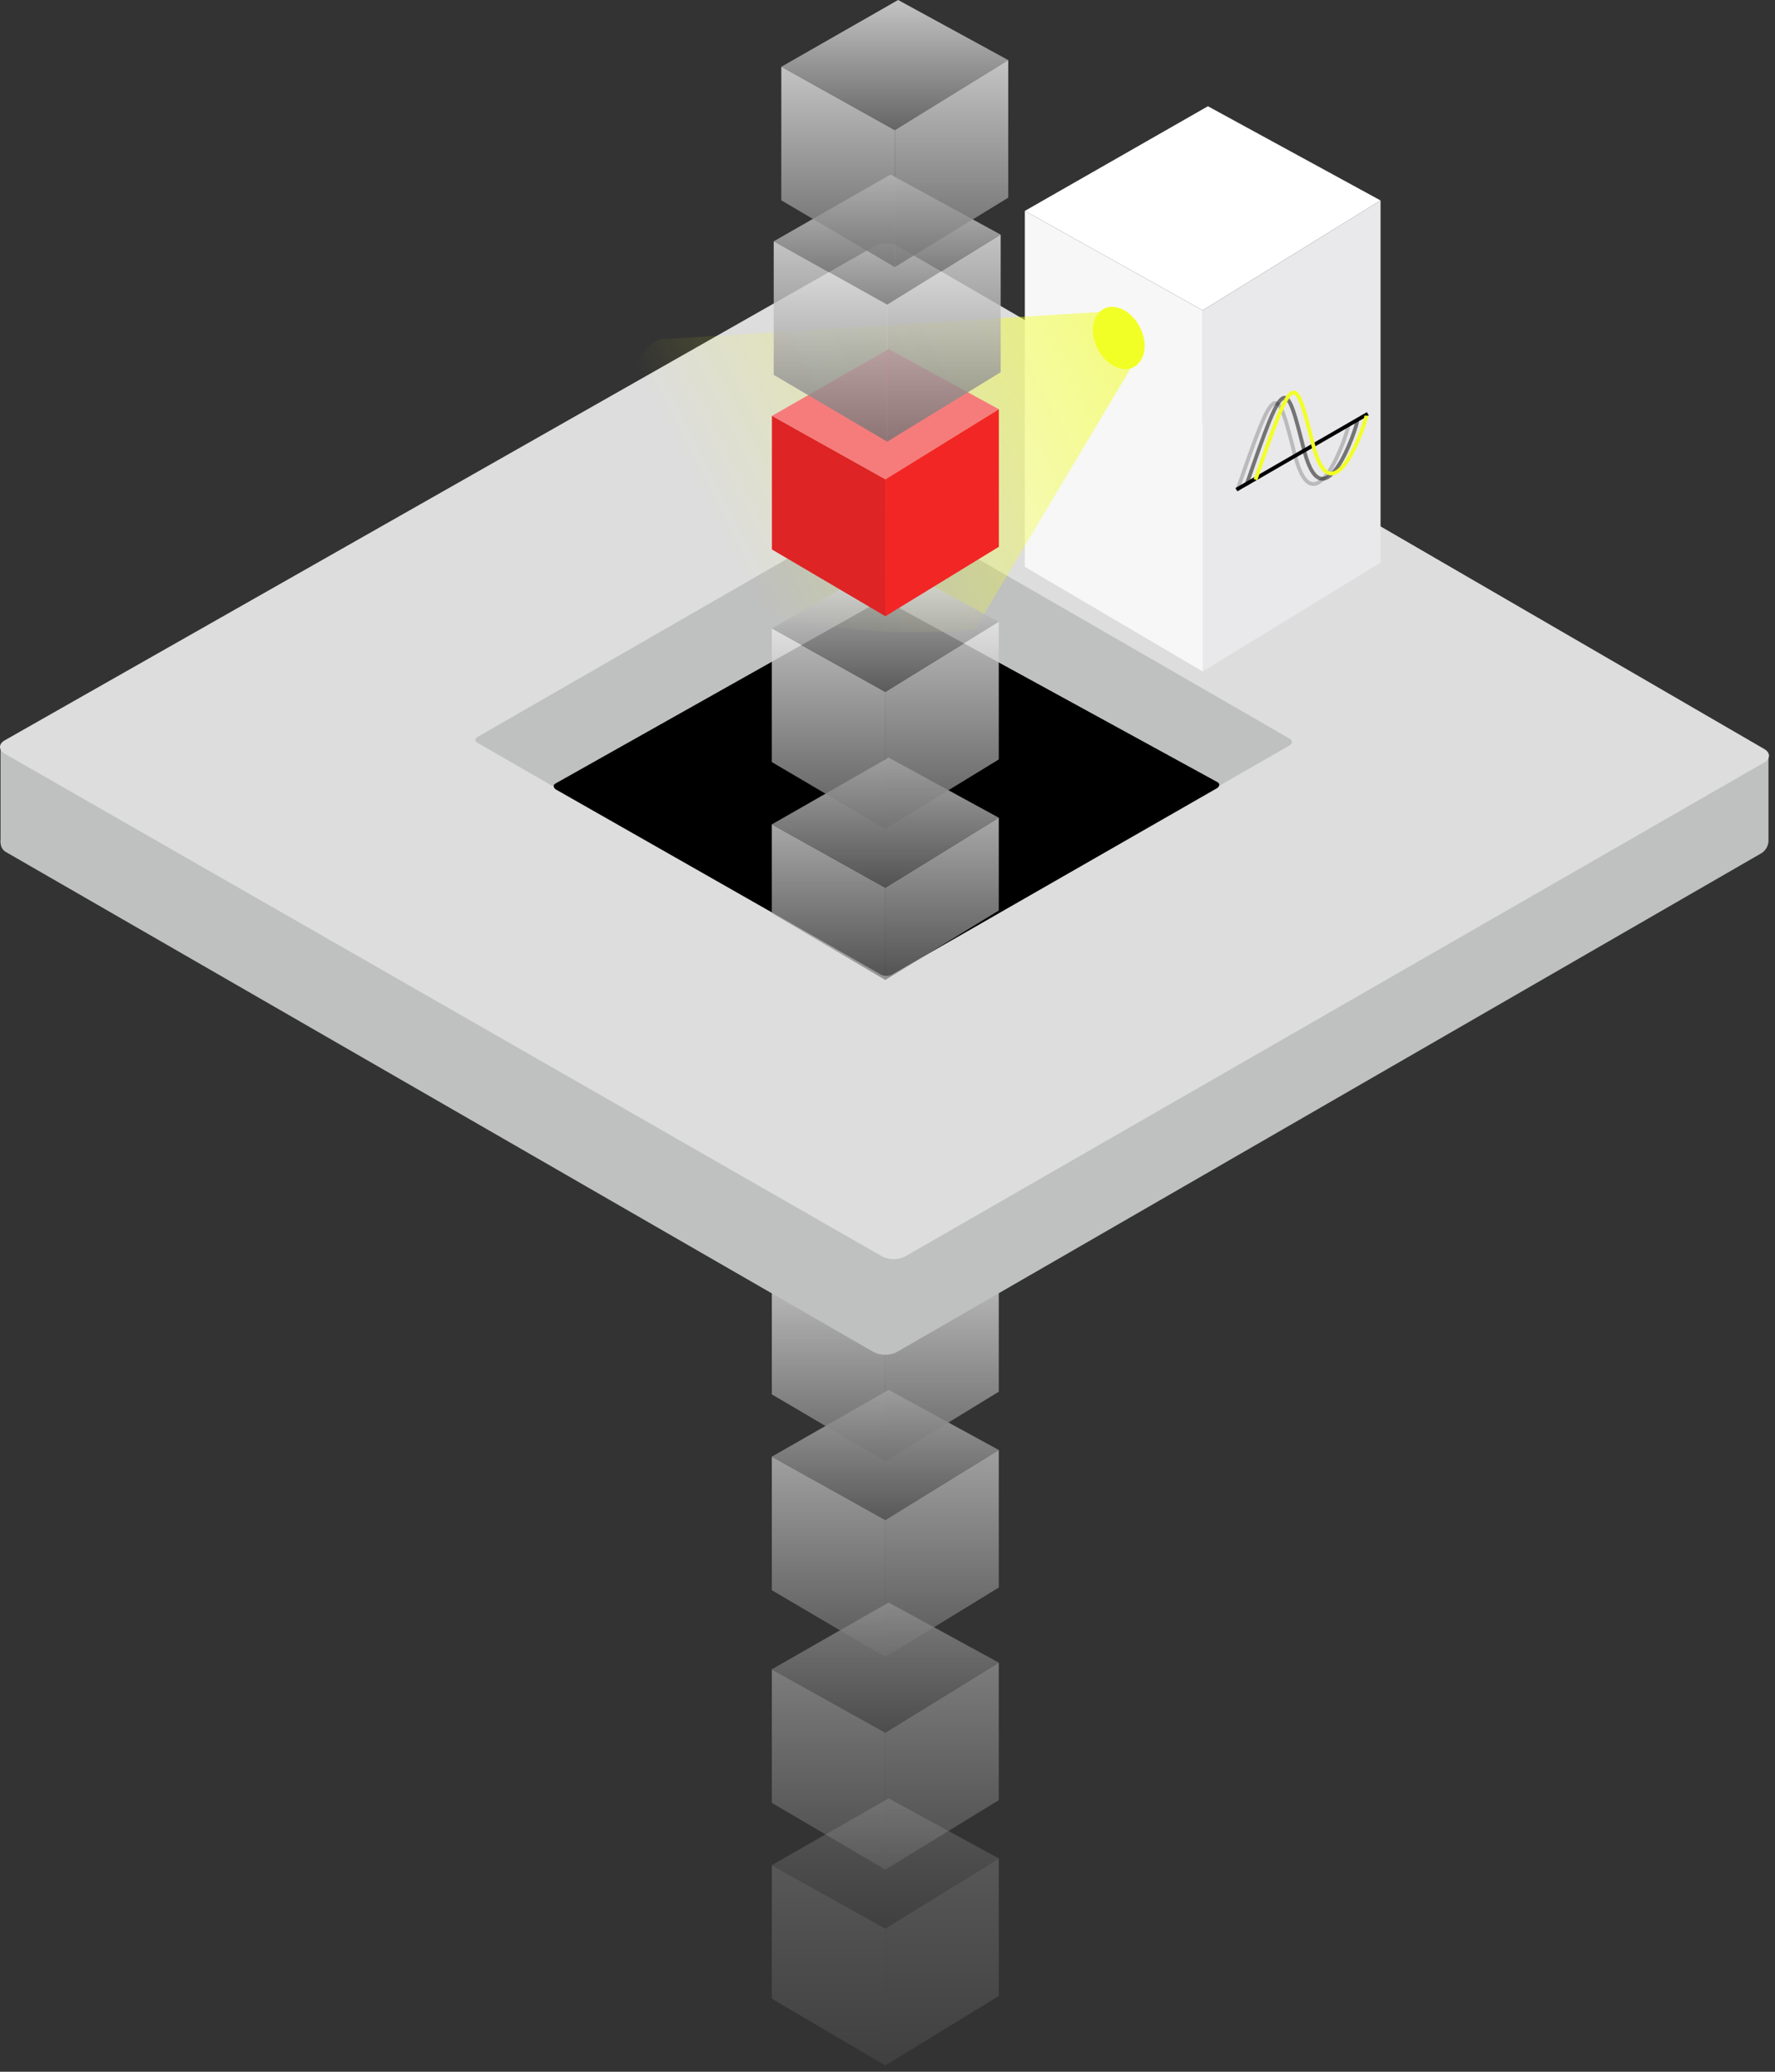 <svg width="234" height="273" viewBox="0 0 234 273" fill="none" xmlns="http://www.w3.org/2000/svg">
<rect x="0" y="0" width="234" height="273" fill="#333333" stroke="none"/>
<g opacity="0.2">
<path d="M101.751 245.772L117.151 236.973L131.67 244.892L116.711 254.132L101.751 245.772Z" fill="url(#paint0_linear_307_37)"/>
<path d="M101.751 245.772V263.372L116.711 272.171V254.132L101.751 245.772Z" fill="url(#paint1_linear_307_37)"/>
<path d="M116.711 254.132L131.67 244.892V263.02L116.711 272.171V254.132Z" fill="url(#paint2_linear_307_37)"/>
</g>
<g opacity="0.4">
<path d="M101.751 219.966L117.151 211.166L131.67 219.086L116.711 228.326L101.751 219.966Z" fill="url(#paint3_linear_307_37)"/>
<path d="M101.751 219.966V237.566L116.711 246.365V228.326L101.751 219.966Z" fill="url(#paint4_linear_307_37)"/>
<path d="M116.711 228.326L131.67 219.086V237.214L116.711 246.365V228.326Z" fill="url(#paint5_linear_307_37)"/>
</g>
<g opacity="0.6">
<path d="M101.751 191.948L117.151 183.148L131.67 191.068L116.711 200.307L101.751 191.948Z" fill="url(#paint6_linear_307_37)"/>
<path d="M101.751 191.948V209.547L116.711 218.347V200.307L101.751 191.948Z" fill="url(#paint7_linear_307_37)"/>
<path d="M116.711 200.307L131.67 191.068V209.195L116.711 218.347V200.307Z" fill="url(#paint8_linear_307_37)"/>
</g>
<g opacity="0.8">
<path d="M101.751 166.141L117.151 157.341L131.67 165.261L116.711 174.501L101.751 166.141Z" fill="url(#paint9_linear_307_37)"/>
<path d="M101.751 166.141V183.74L116.711 192.54V174.501L101.751 166.141Z" fill="url(#paint10_linear_307_37)"/>
<path d="M116.711 174.501L131.67 165.261V183.388L116.711 192.54V174.501Z" fill="url(#paint11_linear_307_37)"/>
</g>
<path fill-rule="evenodd" clip-rule="evenodd" d="M0.074 110.583L0.074 98.355C0.074 98.355 116.451 46.115 117.32 46.612L233.14 99.531V110.851C233.14 110.851 233.14 111.98 232.011 112.544L118.252 178.148C117.382 178.645 116.016 178.645 115.147 178.148L0.757 112.259C-0.112 111.763 0.074 110.583 0.074 110.583Z" fill="#BFC0C0"/>
<path fill-rule="evenodd" clip-rule="evenodd" d="M0.622 97.555L115.266 32.462C116.135 31.965 117.501 31.965 118.371 32.462L232.56 98.684C233.43 99.181 233.43 99.988 232.56 100.485L119.365 165.544C118.495 166.04 117.129 166.04 116.259 165.544L0.684 99.356C-0.185 98.859 -0.248 98.052 0.622 97.555Z" fill="#DDDDDD"/>
<path fill-rule="evenodd" clip-rule="evenodd" d="M62.967 97.106L115.596 66.827C115.988 66.591 116.616 66.591 117.086 66.827L170.029 97.343C170.421 97.578 170.421 97.972 170.029 98.208L117.478 128.409C117.086 128.645 116.459 128.645 115.988 128.409L62.967 97.893C62.575 97.657 62.575 97.343 62.967 97.106Z" fill="#BFC0C0"/>
<path fill-rule="evenodd" clip-rule="evenodd" d="M73.258 103.228L115.771 79.316C116.121 79.141 116.735 79.141 117.086 79.316L160.475 103.053C160.825 103.228 160.825 103.578 160.475 103.841L117.524 128.454C117.173 128.629 116.56 128.629 116.209 128.454L73.258 104.016C72.908 103.754 72.908 103.403 73.258 103.228Z" fill="black"/>
<path d="M135.104 27.793L159.241 14L182 26.414L158.552 40.896L135.104 27.793Z" fill="white"/>
<path d="M135.104 27.793V74.69L158.552 88.483V40.897L135.104 27.793Z" fill="#F7F7F7"/>
<path d="M158.552 40.897L182 26.414V74.138L158.552 88.483V40.897Z" fill="#E9E9EB"/>
<path fill-rule="evenodd" clip-rule="evenodd" d="M145.881 40.536C147.53 40.041 149.593 41.361 150.5 43.588C151.407 45.815 150.747 47.96 149.098 48.537C147.448 49.032 145.386 47.712 144.478 45.485C143.571 43.258 144.231 41.113 145.881 40.536Z" fill="#F2FF26"/>
<path fill-rule="evenodd" clip-rule="evenodd" d="M146.71 40.535C147.863 40.535 150.748 43.568 150.748 46.304C150.748 46.695 149.017 48.611 149.017 48.611L128.5 83C128.5 83 95.019 86.499 85.71 70.082C78.164 56.792 83.848 44.284 87.67 44.675L144.979 41.112C144.979 41.112 145.556 40.535 146.71 40.535Z" fill="url(#paint12_linear_307_37)"/>
<g opacity="0.9">
<path d="M101.751 108.63L117.151 99.83L131.67 107.75L116.711 116.989L101.751 108.63Z" fill="url(#paint13_linear_307_37)" fill-opacity="0.8"/>
<path d="M101.751 108.63V120.33L116.71 129.13V116.989L101.751 108.63Z" fill="url(#paint14_linear_307_37)" fill-opacity="0.8"/>
<path d="M116.711 116.989L131.67 107.75V119.979L116.711 129.13V116.989Z" fill="url(#paint15_linear_307_37)" fill-opacity="0.8"/>
</g>
<path d="M101.751 82.823L117.15 74.023L131.67 81.943L116.71 91.183L101.751 82.823Z" fill="url(#paint16_linear_307_37)" fill-opacity="0.8"/>
<path d="M101.751 82.823V100.422L116.71 109.222V91.183L101.751 82.823Z" fill="url(#paint17_linear_307_37)" fill-opacity="0.8"/>
<path d="M116.71 91.183L131.67 81.943V100.071L116.71 109.222V91.183Z" fill="url(#paint18_linear_307_37)" fill-opacity="0.8"/>
<path d="M101.763 54.804L117.163 46.005L131.682 53.925L116.723 63.164L101.763 54.804Z" fill="#F67C7C"/>
<path d="M101.763 54.805V72.404L116.723 81.204V63.164L101.763 54.805Z" fill="#DE2424"/>
<path d="M116.723 63.164L131.682 53.925V72.052L116.723 81.204V63.164Z" fill="#F32626"/>
<path d="M102 31.8L117.399 23L131.919 30.92L116.959 40.159L102 31.8Z" fill="url(#paint19_linear_307_37)" fill-opacity="0.8"/>
<path d="M102 31.8V49.399L116.959 58.199V40.159L102 31.8Z" fill="url(#paint20_linear_307_37)" fill-opacity="0.8"/>
<path d="M116.959 40.16L131.919 30.92V49.047L116.959 58.199V40.16Z" fill="url(#paint21_linear_307_37)" fill-opacity="0.8"/>
<path d="M103 8.8L118.399 0L132.919 7.92L117.959 17.159L103 8.8Z" fill="url(#paint22_linear_307_37)" fill-opacity="0.8"/>
<path d="M103 8.8V26.399L117.959 35.199V17.159L103 8.8Z" fill="url(#paint23_linear_307_37)" fill-opacity="0.8"/>
<path d="M117.959 17.16L132.919 7.92V26.047L117.959 35.199V17.16Z" fill="url(#paint24_linear_307_37)" fill-opacity="0.8"/>
<path d="M163.12 64.59C168.203 49.903 168.253 50.289 170.762 60.178C173.37 69.917 177.726 56.894 177.726 56.157" stroke="black" stroke-opacity="0.2" stroke-width="0.5"/>
<path d="M164.317 63.899C169.401 49.212 169.45 49.598 171.959 59.486C174.567 69.226 178.924 56.203 178.924 55.466" stroke="black" stroke-opacity="0.5" stroke-width="0.5"/>
<path d="M163 64.525C163.287 64.359 174.667 57.789 180.321 54.525" stroke="black" stroke-width="0.5"/>
<path d="M165.514 63.208C170.598 48.52 170.647 48.907 173.156 58.795C175.764 68.535 180.121 55.512 180.121 54.774" stroke="#F2FF26" stroke-width="0.5"/>
<defs>
<linearGradient id="paint0_linear_307_37" x1="116.711" y1="236.973" x2="116.711" y2="254.135" gradientUnits="userSpaceOnUse">
<stop stop-color="#E8E8E8"/>
<stop offset="1" stop-color="#727272"/>
</linearGradient>
<linearGradient id="paint1_linear_307_37" x1="109.231" y1="245.772" x2="109.231" y2="272.175" gradientUnits="userSpaceOnUse">
<stop stop-color="#E8E8E8"/>
<stop offset="1" stop-color="#727272"/>
</linearGradient>
<linearGradient id="paint2_linear_307_37" x1="124.191" y1="244.892" x2="124.191" y2="272.176" gradientUnits="userSpaceOnUse">
<stop stop-color="#E8E8E8"/>
<stop offset="1" stop-color="#727272"/>
</linearGradient>
<linearGradient id="paint3_linear_307_37" x1="116.711" y1="211.166" x2="116.711" y2="228.328" gradientUnits="userSpaceOnUse">
<stop stop-color="#E8E8E8"/>
<stop offset="1" stop-color="#727272"/>
</linearGradient>
<linearGradient id="paint4_linear_307_37" x1="109.231" y1="219.966" x2="109.231" y2="246.369" gradientUnits="userSpaceOnUse">
<stop stop-color="#E8E8E8"/>
<stop offset="1" stop-color="#727272"/>
</linearGradient>
<linearGradient id="paint5_linear_307_37" x1="124.191" y1="219.086" x2="124.191" y2="246.369" gradientUnits="userSpaceOnUse">
<stop stop-color="#E8E8E8"/>
<stop offset="1" stop-color="#727272"/>
</linearGradient>
<linearGradient id="paint6_linear_307_37" x1="116.711" y1="183.148" x2="116.711" y2="200.31" gradientUnits="userSpaceOnUse">
<stop stop-color="#E8E8E8"/>
<stop offset="1" stop-color="#727272"/>
</linearGradient>
<linearGradient id="paint7_linear_307_37" x1="109.231" y1="191.948" x2="109.231" y2="218.351" gradientUnits="userSpaceOnUse">
<stop stop-color="#E8E8E8"/>
<stop offset="1" stop-color="#727272"/>
</linearGradient>
<linearGradient id="paint8_linear_307_37" x1="124.191" y1="191.068" x2="124.191" y2="218.351" gradientUnits="userSpaceOnUse">
<stop stop-color="#E8E8E8"/>
<stop offset="1" stop-color="#727272"/>
</linearGradient>
<linearGradient id="paint9_linear_307_37" x1="116.711" y1="157.341" x2="116.711" y2="174.503" gradientUnits="userSpaceOnUse">
<stop stop-color="#E8E8E8"/>
<stop offset="1" stop-color="#727272"/>
</linearGradient>
<linearGradient id="paint10_linear_307_37" x1="109.231" y1="166.141" x2="109.231" y2="192.544" gradientUnits="userSpaceOnUse">
<stop stop-color="#E8E8E8"/>
<stop offset="1" stop-color="#727272"/>
</linearGradient>
<linearGradient id="paint11_linear_307_37" x1="124.191" y1="165.261" x2="124.191" y2="192.544" gradientUnits="userSpaceOnUse">
<stop stop-color="#E8E8E8"/>
<stop offset="1" stop-color="#727272"/>
</linearGradient>
<linearGradient id="paint12_linear_307_37" x1="151.175" y1="40.207" x2="94.404" y2="69.161" gradientUnits="userSpaceOnUse">
<stop stop-color="#F2FF26" stop-opacity="0.6"/>
<stop offset="1" stop-color="#F2FF26" stop-opacity="0"/>
</linearGradient>
<linearGradient id="paint13_linear_307_37" x1="116.711" y1="99.83" x2="116.711" y2="116.992" gradientUnits="userSpaceOnUse">
<stop stop-color="#E8E8E8"/>
<stop offset="1" stop-color="#727272"/>
</linearGradient>
<linearGradient id="paint14_linear_307_37" x1="109.231" y1="108.63" x2="109.231" y2="129.133" gradientUnits="userSpaceOnUse">
<stop stop-color="#E8E8E8"/>
<stop offset="1" stop-color="#727272"/>
</linearGradient>
<linearGradient id="paint15_linear_307_37" x1="124.191" y1="107.75" x2="124.191" y2="129.133" gradientUnits="userSpaceOnUse">
<stop stop-color="#E8E8E8"/>
<stop offset="1" stop-color="#727272"/>
</linearGradient>
<linearGradient id="paint16_linear_307_37" x1="116.711" y1="74.023" x2="116.711" y2="91.185" gradientUnits="userSpaceOnUse">
<stop stop-color="#E8E8E8"/>
<stop offset="1" stop-color="#727272"/>
</linearGradient>
<linearGradient id="paint17_linear_307_37" x1="109.231" y1="82.823" x2="109.231" y2="109.226" gradientUnits="userSpaceOnUse">
<stop stop-color="#E8E8E8"/>
<stop offset="1" stop-color="#727272"/>
</linearGradient>
<linearGradient id="paint18_linear_307_37" x1="124.191" y1="81.943" x2="124.191" y2="109.226" gradientUnits="userSpaceOnUse">
<stop stop-color="#E8E8E8"/>
<stop offset="1" stop-color="#727272"/>
</linearGradient>
<linearGradient id="paint19_linear_307_37" x1="116.96" y1="23" x2="116.96" y2="40.162" gradientUnits="userSpaceOnUse">
<stop stop-color="#E8E8E8"/>
<stop offset="1" stop-color="#727272"/>
</linearGradient>
<linearGradient id="paint20_linear_307_37" x1="109.48" y1="31.8" x2="109.48" y2="58.203" gradientUnits="userSpaceOnUse">
<stop stop-color="#E8E8E8"/>
<stop offset="1" stop-color="#727272"/>
</linearGradient>
<linearGradient id="paint21_linear_307_37" x1="124.44" y1="30.92" x2="124.44" y2="58.203" gradientUnits="userSpaceOnUse">
<stop stop-color="#E8E8E8"/>
<stop offset="1" stop-color="#727272"/>
</linearGradient>
<linearGradient id="paint22_linear_307_37" x1="117.96" y1="0" x2="117.96" y2="17.162" gradientUnits="userSpaceOnUse">
<stop stop-color="#E8E8E8"/>
<stop offset="1" stop-color="#727272"/>
</linearGradient>
<linearGradient id="paint23_linear_307_37" x1="110.48" y1="8.8" x2="110.48" y2="35.203" gradientUnits="userSpaceOnUse">
<stop stop-color="#E8E8E8"/>
<stop offset="1" stop-color="#727272"/>
</linearGradient>
<linearGradient id="paint24_linear_307_37" x1="125.44" y1="7.92" x2="125.44" y2="35.203" gradientUnits="userSpaceOnUse">
<stop stop-color="#E8E8E8"/>
<stop offset="1" stop-color="#727272"/>
</linearGradient>
</defs>
</svg>
